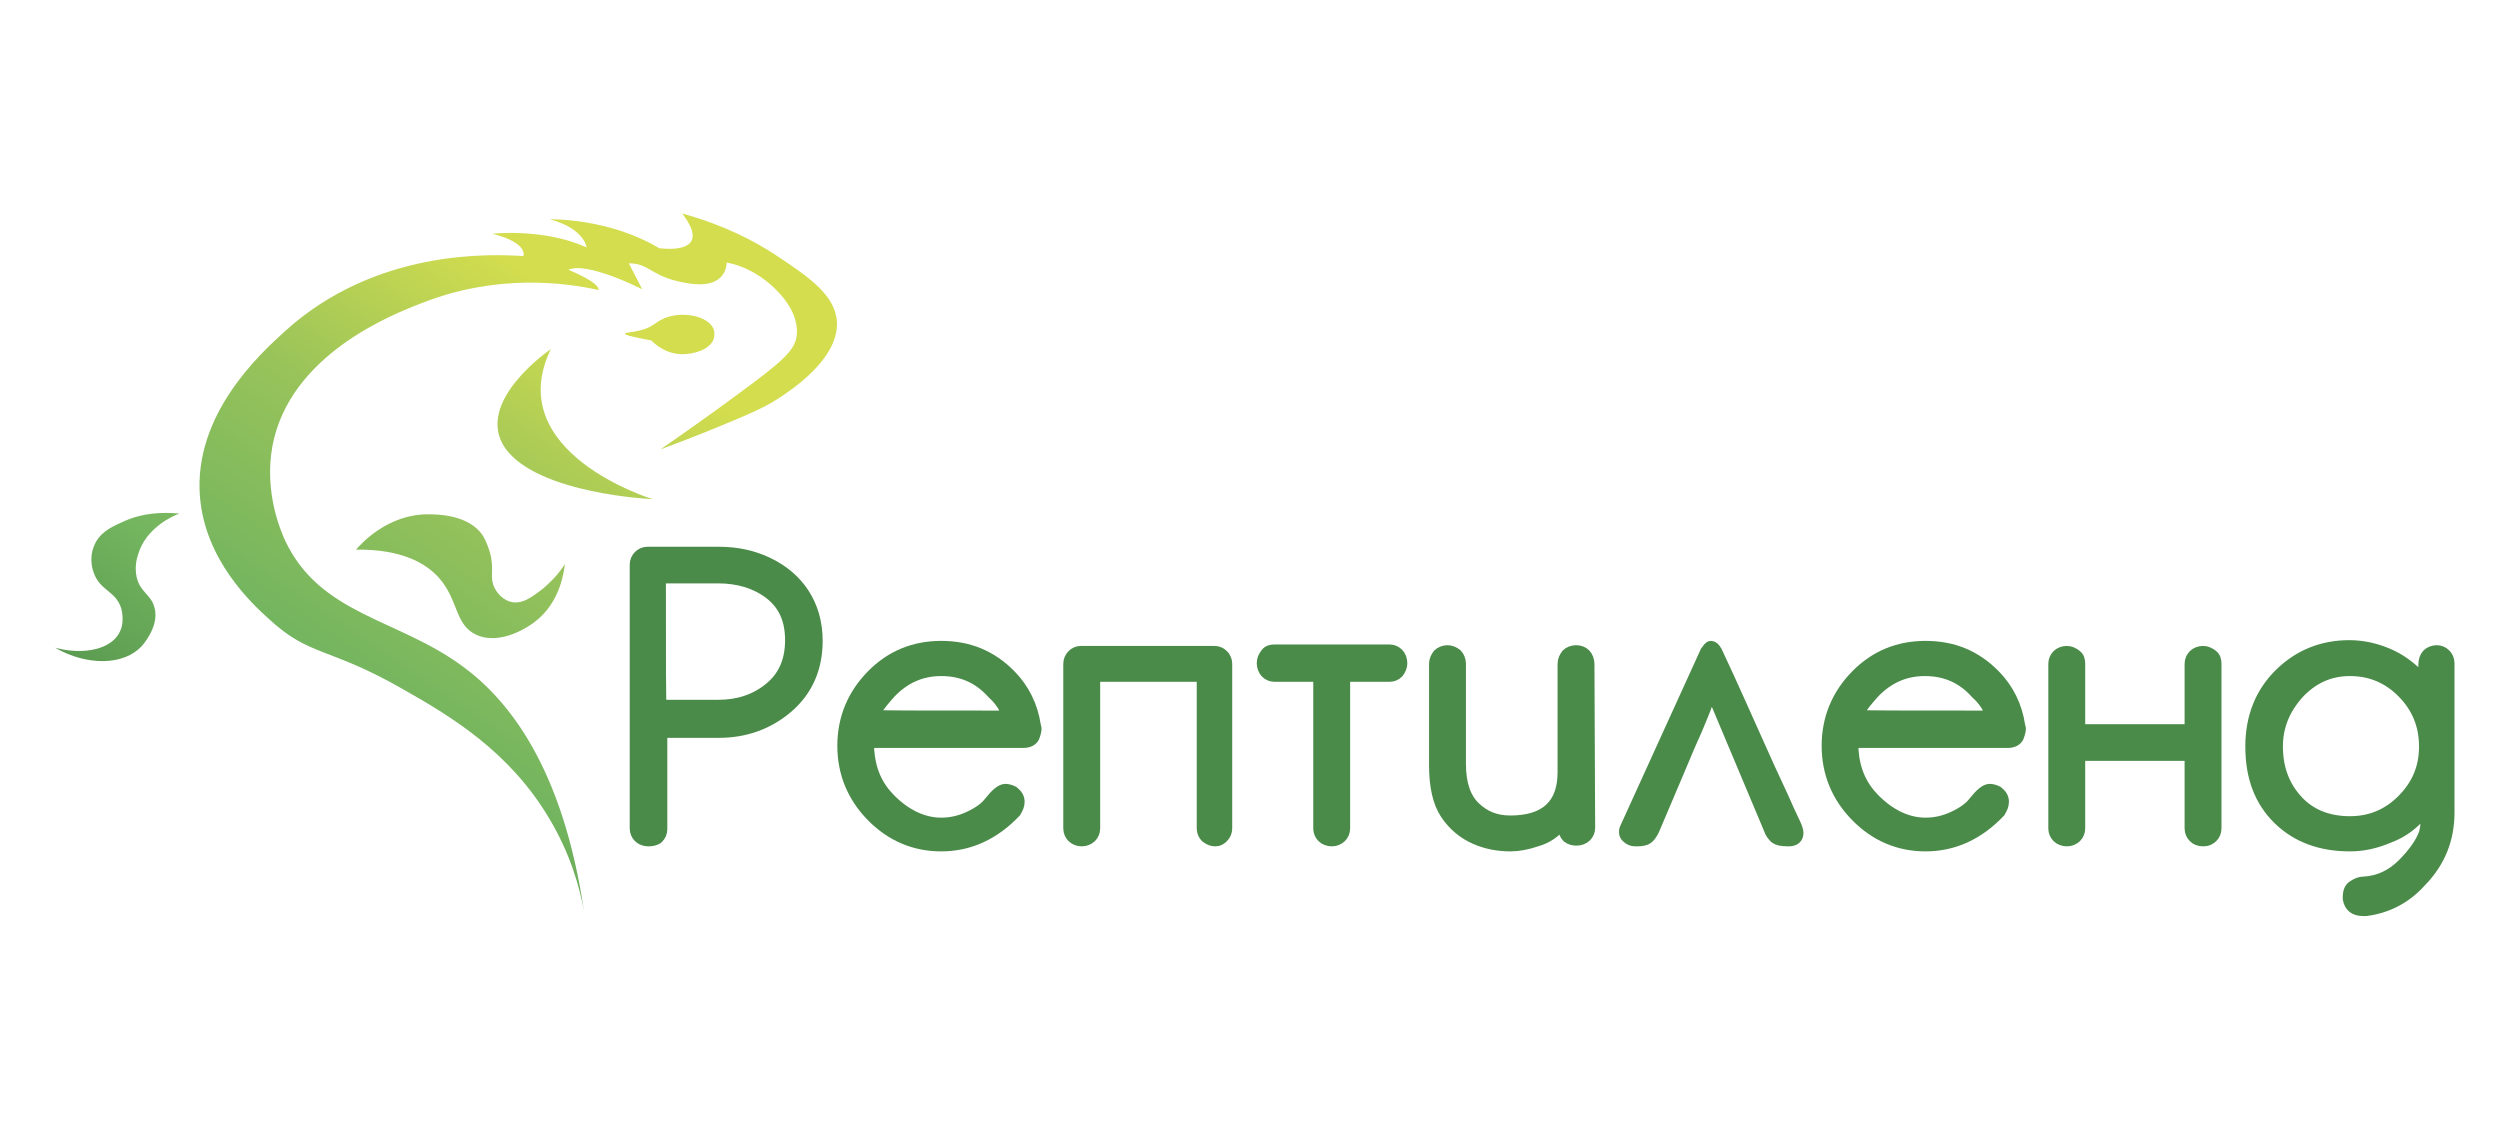 <svg width="218" height="98" viewBox="0 0 218 98" fill="none" xmlns="http://www.w3.org/2000/svg">
<path d="M40.364 58.12C34.662 53.906 27.918 53.654 24.852 47.113C24.545 46.421 23.012 43.025 23.748 38.936C25.22 30.948 34.172 27.426 36.808 26.419C43.185 23.904 49.071 24.595 52.198 25.287C52.26 24.595 49.562 23.526 49.562 23.526C51.217 22.771 56 25.224 56 25.224L54.835 22.96C56.736 22.96 56.736 24.218 60.108 24.721C63.48 25.224 63.358 22.897 63.358 22.897C64.155 23.023 65.504 23.463 66.853 24.532C67.343 24.91 69.612 26.797 69.489 29.061C69.428 30.508 68.324 31.451 64.216 34.47C62.254 35.917 60.047 37.49 57.594 39.188C58.943 38.685 60.782 37.993 63.051 37.049C65.504 36.043 66.73 35.477 67.711 34.848C68.999 34.03 73.107 31.326 72.984 28.118C72.862 25.727 70.531 24.155 67.588 22.205C65.871 21.073 63.174 19.626 59.495 18.62C62.377 22.394 57.471 21.639 57.471 21.639C53.057 18.997 47.968 19.123 47.968 19.123C50.972 19.941 51.156 21.576 51.156 21.576C47.416 19.878 42.94 20.381 42.94 20.381C46.128 21.199 45.638 22.331 45.638 22.331C42.817 22.142 32.7 21.702 24.791 28.935C22.644 30.885 16.881 36.169 17.433 43.276C17.862 48.811 21.909 52.585 23.442 53.969C27.059 57.303 28.592 56.359 35.091 60.07C39.2 62.397 44.411 65.479 47.906 71.392C49.746 74.474 50.543 77.367 50.911 79.38C49.071 67.052 44.473 61.139 40.364 58.12ZM38.218 50.321C39.997 52.271 39.629 54.472 41.529 55.353C43.737 56.359 46.312 54.472 46.557 54.283C48.949 52.522 49.194 49.629 49.255 49.189C48.581 50.258 47.845 50.887 47.354 51.327C46.435 52.019 45.515 52.774 44.473 52.459C43.614 52.208 43.185 51.39 43.124 51.264C42.694 50.384 43.062 49.881 42.817 48.56C42.633 47.742 42.327 47.05 42.081 46.673C40.855 44.849 38.035 44.849 37.421 44.849C33.804 44.786 31.413 47.49 31.045 47.931C35.03 47.868 37.115 49.126 38.218 50.321ZM48.029 30.445C48.029 30.445 41.284 35.036 44.043 39.062C46.864 43.087 56.919 43.528 56.919 43.528C56.919 43.528 43.675 39.502 48.029 30.445ZM12.344 56.359C12.957 55.667 13.876 54.221 13.447 52.9C13.141 51.83 12.221 51.642 11.914 50.321C11.73 49.44 11.914 48.748 12.037 48.371C12.711 45.981 15.225 44.912 15.655 44.786C14.306 44.66 12.466 44.66 10.627 45.541C9.646 45.981 8.603 46.484 8.174 47.679C7.745 48.748 8.113 49.818 8.174 49.944C8.726 51.516 10.075 51.516 10.565 53.026C10.749 53.717 10.749 54.535 10.443 55.101C9.768 56.548 7.438 57.177 4.802 56.485C7.684 58.12 10.811 57.995 12.344 56.359ZM56.797 29.69C57.103 30.005 58.084 30.885 59.495 30.885C60.476 30.885 61.947 30.508 62.254 29.501C62.254 29.439 62.377 28.998 62.193 28.621C61.702 27.552 59.495 27.111 57.962 27.74C57.165 28.055 56.919 28.558 55.816 28.81C55.08 28.998 54.528 28.998 54.528 29.061C54.406 29.187 54.835 29.313 56.797 29.69Z" fill="url(#paint0_linear)"/>
<path d="M56.521 73.302C56.213 73.302 55.905 73.177 55.72 72.989C55.535 72.801 55.412 72.55 55.412 72.237V49.242C55.412 48.929 55.535 48.678 55.72 48.49C55.905 48.303 56.151 48.177 56.459 48.177H62.678C64.279 48.177 65.695 48.49 66.988 49.117C68.281 49.744 69.328 50.621 70.067 51.749C70.805 52.876 71.237 54.255 71.237 55.884C71.237 58.265 70.374 60.207 68.712 61.648C67.05 63.089 65.018 63.841 62.678 63.841H58.06C57.875 63.841 57.814 63.841 57.752 63.904C57.69 63.967 57.69 64.029 57.69 64.217V72.3C57.69 72.613 57.567 72.864 57.383 73.052C57.198 73.24 56.828 73.302 56.521 73.302ZM62.616 61.523C64.402 61.523 65.88 61.022 67.111 60.019C68.343 59.017 68.958 57.638 68.958 55.821C68.958 54.004 68.343 52.688 67.111 51.749C65.88 50.809 64.34 50.37 62.616 50.37H57.998C57.752 50.37 57.567 50.495 57.567 50.683C57.567 57.826 57.567 61.398 57.629 61.46C57.69 61.523 57.752 61.523 57.937 61.523H62.616Z" fill="#4A8B49" stroke="#4A8B49" stroke-miterlimit="10"/>
<path d="M82.074 73.741C79.734 73.741 77.702 72.864 76.039 71.172C74.377 69.48 73.515 67.413 73.515 65.032C73.515 62.651 74.377 60.583 76.039 58.891C77.702 57.2 79.734 56.385 82.074 56.385C84.475 56.385 86.445 57.2 88.108 58.891C89.278 60.082 90.016 61.586 90.263 63.277L90.324 63.528C90.324 63.716 90.263 63.967 90.14 64.28C90.016 64.53 89.709 64.718 89.278 64.718H76.286C76.039 64.718 75.916 64.781 75.855 64.844C75.793 64.906 75.731 65.032 75.731 65.22V65.408C75.855 67.162 76.47 68.54 77.579 69.668C78.933 71.047 80.473 71.799 82.074 71.799C82.936 71.799 83.736 71.611 84.537 71.235C85.337 70.859 85.953 70.42 86.322 69.919C86.876 69.23 87.307 68.854 87.677 68.854C87.861 68.854 88.108 68.916 88.354 69.042C88.662 69.292 88.847 69.543 88.847 69.919C88.847 70.232 88.724 70.483 88.539 70.796C86.692 72.738 84.537 73.741 82.074 73.741ZM87.307 62.463C87.615 62.463 87.8 62.4 87.8 62.275C87.8 62.15 87.738 62.024 87.615 61.836V61.774C87.369 61.335 87.061 60.896 86.568 60.458C85.337 59.079 83.859 58.453 82.074 58.453C80.288 58.453 78.81 59.142 77.579 60.458C77.086 61.022 76.655 61.523 76.409 61.962C76.347 62.087 76.286 62.212 76.286 62.275C76.286 62.337 76.286 62.337 76.347 62.4C76.409 62.463 80.042 62.463 87.307 62.463Z" fill="#4A8B49" stroke="#4A8B49" stroke-miterlimit="10"/>
<path d="M105.964 73.302C105.656 73.302 105.41 73.177 105.163 72.989C104.979 72.801 104.855 72.55 104.855 72.237V59.33C104.855 59.267 104.794 59.142 104.732 59.079C104.671 59.017 104.609 58.954 104.486 58.954H95.743C95.681 58.954 95.558 59.017 95.496 59.079C95.435 59.142 95.435 59.205 95.435 59.33V72.237C95.435 72.55 95.312 72.801 95.127 72.989C94.942 73.177 94.634 73.302 94.326 73.302C94.019 73.302 93.711 73.177 93.526 72.989C93.341 72.801 93.218 72.55 93.218 72.237V57.889C93.218 57.576 93.341 57.325 93.526 57.137C93.711 56.949 93.957 56.824 94.265 56.824H105.902C106.21 56.824 106.456 56.949 106.641 57.137C106.826 57.325 106.949 57.576 106.949 57.889V72.237C106.949 72.55 106.826 72.801 106.641 72.989C106.456 73.177 106.272 73.302 105.964 73.302Z" fill="#4A8B49" stroke="#4A8B49" stroke-miterlimit="10"/>
<path d="M116.123 73.302C115.815 73.302 115.507 73.177 115.323 72.989C115.138 72.801 115.015 72.55 115.015 72.237V59.33C115.015 59.267 115.015 59.142 114.953 59.079C114.892 59.017 114.83 58.954 114.707 58.954H111.136C110.828 58.954 110.582 58.829 110.397 58.641C110.212 58.453 110.089 58.139 110.089 57.826C110.089 57.513 110.212 57.262 110.397 57.012C110.582 56.761 110.828 56.698 111.136 56.698H121.172C121.48 56.698 121.726 56.824 121.911 57.012C122.096 57.2 122.219 57.513 122.219 57.826C122.219 58.139 122.096 58.39 121.911 58.641C121.726 58.829 121.48 58.954 121.172 58.954H117.539C117.478 58.954 117.355 59.017 117.293 59.079C117.231 59.142 117.231 59.205 117.231 59.33V72.237C117.231 72.55 117.108 72.801 116.924 72.989C116.739 73.177 116.431 73.302 116.123 73.302Z" fill="#4A8B49" stroke="#4A8B49" stroke-miterlimit="10"/>
<path d="M131.702 73.741C130.655 73.741 129.608 73.553 128.623 73.114C127.638 72.676 126.776 71.987 126.098 70.984C125.421 69.981 125.113 68.54 125.113 66.723V57.889C125.113 57.576 125.236 57.325 125.421 57.074C125.606 56.886 125.914 56.761 126.222 56.761C126.529 56.761 126.776 56.886 127.022 57.074C127.207 57.262 127.33 57.576 127.33 57.889V66.598C127.33 68.353 127.761 69.606 128.623 70.42C129.485 71.235 130.47 71.611 131.702 71.611C134.78 71.611 136.32 70.169 136.32 67.35V57.889C136.32 57.576 136.443 57.325 136.627 57.074C136.812 56.886 137.12 56.761 137.428 56.761C137.797 56.761 138.044 56.886 138.228 57.074C138.413 57.262 138.536 57.576 138.536 57.889L138.598 72.174C138.598 72.488 138.475 72.738 138.29 72.926C138.105 73.114 137.797 73.24 137.489 73.24C137.182 73.24 136.935 73.177 136.689 72.989C136.504 72.801 136.381 72.55 136.381 72.237V71.924C136.381 71.861 136.32 71.799 136.258 71.799C136.196 71.799 136.196 71.799 136.135 71.861C135.642 72.55 134.903 73.052 134.041 73.302C133.118 73.616 132.379 73.741 131.702 73.741Z" fill="#4A8B49" stroke="#4A8B49" stroke-miterlimit="10"/>
<path d="M155.961 73.302C155.407 73.302 155.038 73.24 154.791 73.052C154.607 72.864 154.422 72.676 154.299 72.3L149.742 61.46C149.681 61.335 149.619 61.21 149.558 61.084C149.496 60.959 149.496 60.834 149.434 60.771C149.373 60.52 149.25 60.333 149.25 60.333C149.25 60.333 149.188 60.458 149.127 60.646C149.127 60.646 149.065 60.708 149.065 60.771C149.065 60.834 149.003 60.959 148.942 61.147C148.88 61.335 148.757 61.523 148.695 61.774C148.634 61.962 148.326 62.651 147.895 63.716C147.402 64.781 146.91 65.972 146.356 67.287L144.201 72.362C144.016 72.738 143.831 72.989 143.646 73.114C143.462 73.24 143.154 73.302 142.723 73.302H142.6C142.292 73.302 142.046 73.177 141.861 72.989C141.738 72.864 141.676 72.738 141.676 72.55C141.676 72.488 141.676 72.362 141.738 72.237L148.757 56.824C148.942 56.573 149.065 56.385 149.188 56.385C149.373 56.385 149.496 56.51 149.681 56.824L150.727 59.079C151.405 60.583 152.205 62.337 153.067 64.28C153.929 66.222 154.73 67.977 155.469 69.543C156.146 71.109 156.577 71.924 156.638 72.112C156.7 72.3 156.762 72.488 156.762 72.613C156.762 73.052 156.515 73.302 155.961 73.302Z" fill="#4A8B49" stroke="#4A8B49" stroke-miterlimit="10"/>
<path d="M167.906 73.741C165.567 73.741 163.535 72.864 161.872 71.172C160.21 69.48 159.348 67.413 159.348 65.032C159.348 62.651 160.21 60.583 161.872 58.891C163.535 57.2 165.567 56.385 167.906 56.385C170.308 56.385 172.278 57.2 173.94 58.891C175.11 60.082 175.849 61.586 176.096 63.277L176.157 63.528C176.157 63.716 176.096 63.967 175.972 64.28C175.849 64.53 175.541 64.718 175.11 64.718H162.118C161.872 64.718 161.749 64.781 161.687 64.844C161.626 64.906 161.564 65.032 161.564 65.22V65.408C161.687 67.162 162.303 68.54 163.411 69.668C164.766 71.047 166.305 71.799 167.906 71.799C168.768 71.799 169.569 71.611 170.369 71.235C171.17 70.859 171.785 70.42 172.155 69.919C172.709 69.23 173.14 68.854 173.509 68.854C173.694 68.854 173.94 68.916 174.187 69.042C174.495 69.292 174.679 69.543 174.679 69.919C174.679 70.232 174.556 70.483 174.372 70.796C172.524 72.738 170.369 73.741 167.906 73.741ZM173.078 62.463C173.386 62.463 173.571 62.4 173.571 62.275C173.571 62.15 173.509 62.024 173.386 61.836V61.774C173.14 61.335 172.832 60.896 172.34 60.458C171.108 59.079 169.63 58.453 167.845 58.453C166.059 58.453 164.581 59.142 163.35 60.458C162.857 61.022 162.426 61.523 162.18 61.962C162.118 62.087 162.057 62.212 162.057 62.275C162.057 62.337 162.057 62.337 162.118 62.4C162.242 62.463 165.874 62.463 173.078 62.463Z" fill="#4A8B49" stroke="#4A8B49" stroke-miterlimit="10"/>
<path d="M192.105 73.302C191.735 73.302 191.489 73.177 191.304 72.989C191.12 72.801 190.997 72.55 190.997 72.237V66.159C190.997 66.097 190.997 65.972 190.935 65.909C190.873 65.846 190.812 65.846 190.689 65.846H181.637C181.576 65.846 181.453 65.846 181.391 65.909C181.33 65.972 181.33 66.034 181.33 66.159V72.237C181.33 72.55 181.206 72.801 181.022 72.989C180.837 73.177 180.529 73.302 180.221 73.302C179.913 73.302 179.606 73.177 179.421 72.989C179.236 72.801 179.113 72.55 179.113 72.237V57.889C179.113 57.576 179.236 57.325 179.421 57.137C179.606 56.949 179.913 56.824 180.221 56.824C180.529 56.824 180.775 56.949 181.022 57.137C181.268 57.325 181.33 57.576 181.33 57.889V63.34C181.33 63.403 181.33 63.528 181.391 63.591C181.453 63.653 181.514 63.653 181.637 63.653H190.689C190.75 63.653 190.873 63.653 190.935 63.591C190.997 63.528 190.997 63.465 190.997 63.34V57.889C190.997 57.576 191.12 57.325 191.304 57.137C191.489 56.949 191.797 56.824 192.105 56.824C192.413 56.824 192.659 56.949 192.905 57.137C193.152 57.325 193.213 57.576 193.213 57.889V72.237C193.213 72.55 193.09 72.801 192.905 72.989C192.721 73.177 192.474 73.302 192.105 73.302Z" fill="#4A8B49" stroke="#4A8B49" stroke-miterlimit="10"/>
<path d="M206.328 79.38H206.082C205.343 79.38 204.912 79.067 204.789 78.377V78.252C204.789 77.751 204.912 77.438 205.22 77.25C205.528 77.062 205.774 76.936 206.143 76.936C207.436 76.874 208.606 76.31 209.591 75.307C210.577 74.305 211.192 73.365 211.439 72.613C211.5 72.362 211.562 72.049 211.562 71.736C211.5 71.109 211.439 70.796 211.377 70.796H211.315C210.515 71.799 209.53 72.55 208.36 72.989C207.19 73.49 206.082 73.741 204.912 73.741C202.387 73.741 200.294 72.989 198.693 71.422C197.092 69.856 196.292 67.788 196.292 65.094C196.292 62.525 197.154 60.395 198.816 58.766C200.479 57.137 202.511 56.322 204.85 56.322C206.02 56.322 207.129 56.573 208.175 57.012C209.222 57.45 210.207 58.139 211.069 59.079L211.192 59.142C211.192 59.142 211.254 59.142 211.315 59.142C211.377 59.142 211.377 59.017 211.377 58.829V58.014C211.377 57.575 211.5 57.262 211.685 57.074C211.87 56.886 212.178 56.761 212.485 56.761C212.793 56.761 213.04 56.886 213.224 57.074C213.409 57.262 213.532 57.513 213.532 57.826V70.859C213.532 73.177 212.732 75.182 211.069 76.874C209.776 78.315 208.175 79.129 206.328 79.38ZM204.912 71.673C206.697 71.673 208.237 71.047 209.53 69.731C210.823 68.415 211.439 66.911 211.439 65.094C211.439 63.277 210.823 61.711 209.53 60.395C208.237 59.079 206.697 58.453 204.912 58.453C203.126 58.453 201.648 59.142 200.417 60.458C199.186 61.836 198.57 63.34 198.57 65.094C198.57 67.037 199.186 68.603 200.355 69.856C201.464 71.047 203.003 71.673 204.912 71.673Z" fill="#4A8B49" stroke="#4A8B49" stroke-miterlimit="10"/>
<defs>
<linearGradient id="paint0_linear" x1="52.343" y1="28.311" x2="14.302" y2="84.161" gradientUnits="userSpaceOnUse">
<stop stop-color="#D3DD4E"/>
<stop offset="0.277" stop-color="#98C35A"/>
<stop offset="0.551" stop-color="#74B55F"/>
<stop offset="0.866" stop-color="#4A8B49"/>
</linearGradient>
</defs>
</svg>

